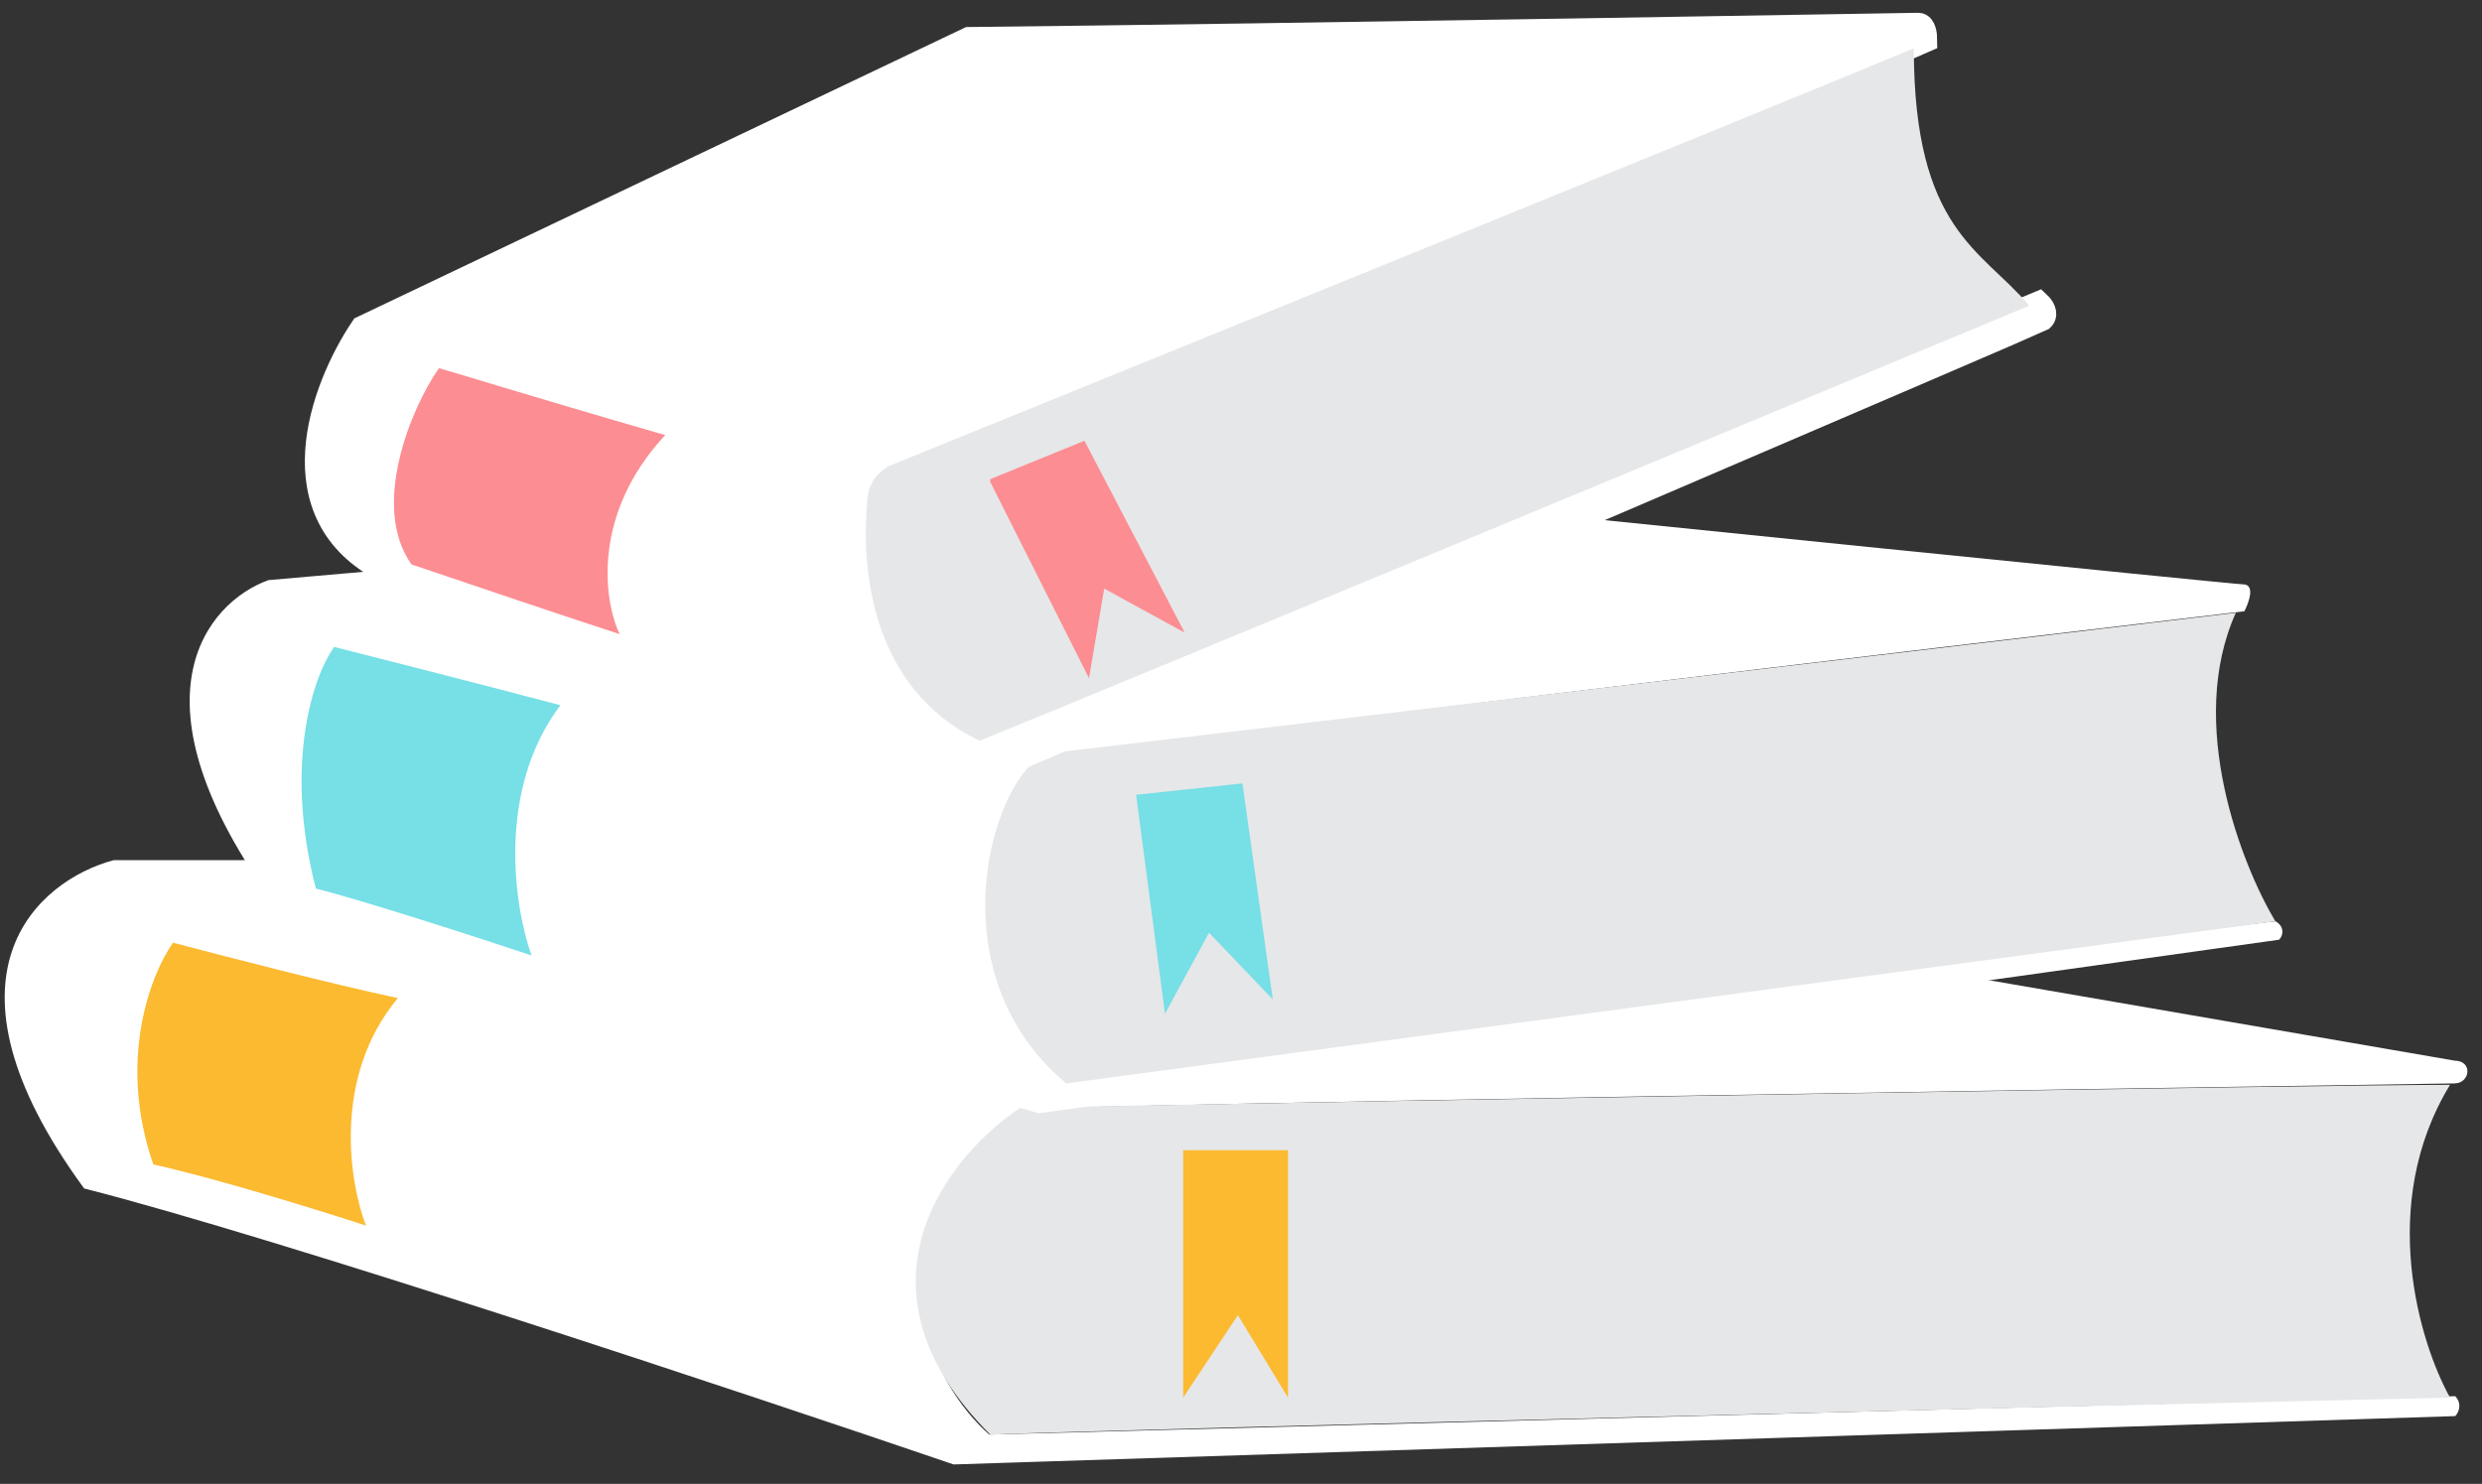 <svg width="97" height="58" viewBox="0 0 97 58" fill="none" xmlns="http://www.w3.org/2000/svg">
<rect x="0" y="0" width="97" height="58" fill="#333333" stroke="none"/>
<path d="M4.449 33.678H9.376L46.063 32.9L95.929 41.514C96.582 41.514 96.463 42.292 95.929 42.292C79.881 42.533 46.194 43.07 39.83 43.292C33.419 48.628 36.387 54.167 38.643 56.13C57.56 55.63 95.502 54.63 95.929 54.63C96.166 54.897 96.028 55.185 95.929 55.297L37.277 57.186C29.085 54.389 10.825 48.316 3.321 46.405C-2.758 38.091 1.54 34.456 4.449 33.678Z" fill="white" stroke="white" stroke-width="0.111"/>
<path d="M38.702 56.075C32.908 50.295 37.079 45.145 39.889 43.292C56.452 42.996 90.812 42.403 95.751 42.403C92.901 47.072 94.564 52.499 95.751 54.63C79.722 55 45.873 55.808 38.702 56.075Z" fill="#E6E7E9"/>
<path d="M46.241 54.63V44.96H50.337V54.63L48.378 51.406L46.241 54.63Z" fill="#FCBA31"/>
<path d="M5.992 45.515C4.568 41.425 5.913 38.031 6.764 36.846C8.644 37.346 13.033 38.48 15.55 39.013C12.985 42.081 13.65 46.219 14.303 47.905C12.542 47.331 8.414 46.049 5.992 45.515Z" fill="#FCBA31"/>
<path d="M10.504 22.73L14.956 22.341L48.081 18.895C61.122 20.229 87.297 22.897 87.677 22.897C88.057 22.897 87.836 23.526 87.677 23.841C74.974 25.342 47.892 28.576 41.195 29.51C37.099 32.344 37.871 39.069 41.611 42.181C57.224 40.143 88.544 36.068 88.924 36.068C89.257 36.29 89.142 36.568 89.043 36.679L40.602 43.459C34.032 41.533 18.874 37.213 10.801 35.345C4.912 27.298 8.149 23.582 10.504 22.73Z" fill="white" stroke="white" stroke-width="0.111"/>
<path d="M12.344 34.734C11.062 29.755 12.285 26.361 13.057 25.286C14.6 25.675 18.53 26.676 21.902 27.565C19.385 30.899 20.101 35.475 20.774 37.346C18.716 36.661 14.149 35.179 12.344 34.734Z" fill="#77DFE6"/>
<path d="M41.67 42.348C36.019 37.635 39.236 29.065 41.373 29.399C54.71 27.824 82.584 24.53 87.38 23.952C85.433 28.265 87.598 33.789 88.924 36.012L41.67 42.348Z" fill="#E6E7E9"/>
<path d="M48.556 30.621L44.401 31.066L45.529 39.624L47.25 36.457L49.743 39.069L48.556 30.621Z" fill="#77DFE6"/>
<path d="M14.185 12.838L37.871 1.556C50.278 1.426 74.784 1 74.974 1C75.163 1 75.211 1.371 75.211 1.556C63.556 6.687 39.177 16.283 34.547 18.117C34.19 18.506 33.895 18.728 33.834 19.229C33.074 25.453 36.446 28.38 38.227 29.065L37.633 29.399V30.233C30.925 27.75 17.746 23.174 15.075 22.285C10.801 20.118 12.582 15.227 14.185 12.838Z" fill="white" stroke="white"/>
<path d="M79.663 11.893L37.574 29.399L37.633 30.232L38.464 30.177C52.138 24.323 79.544 12.582 79.782 12.448C79.972 12.271 79.782 12.004 79.663 11.893Z" fill="white" stroke="white"/>
<path d="M79.307 11.948C68.364 16.505 44.84 26.287 38.286 28.954C34.01 26.916 33.656 22.174 33.893 19.618C33.893 18.951 34.309 18.39 34.843 18.173C45.469 13.856 68.384 4.557 74.795 1.889C74.795 9.003 77.447 9.744 79.307 11.948Z" fill="#E6E7E9"/>
<path d="M16.084 22.063C14.47 19.796 16.064 15.95 17.153 14.394C17.667 14.523 20.299 15.361 25.998 17.006C23.101 20.118 23.604 23.508 24.217 24.786C22.436 24.212 18.316 22.819 16.084 22.063Z" fill="#FC8D92"/>
<path d="M42.382 17.228L38.702 18.728V18.84L42.56 26.509L43.154 23.008L46.3 24.73L42.382 17.228Z" fill="#FC8D92"/>
</svg>
